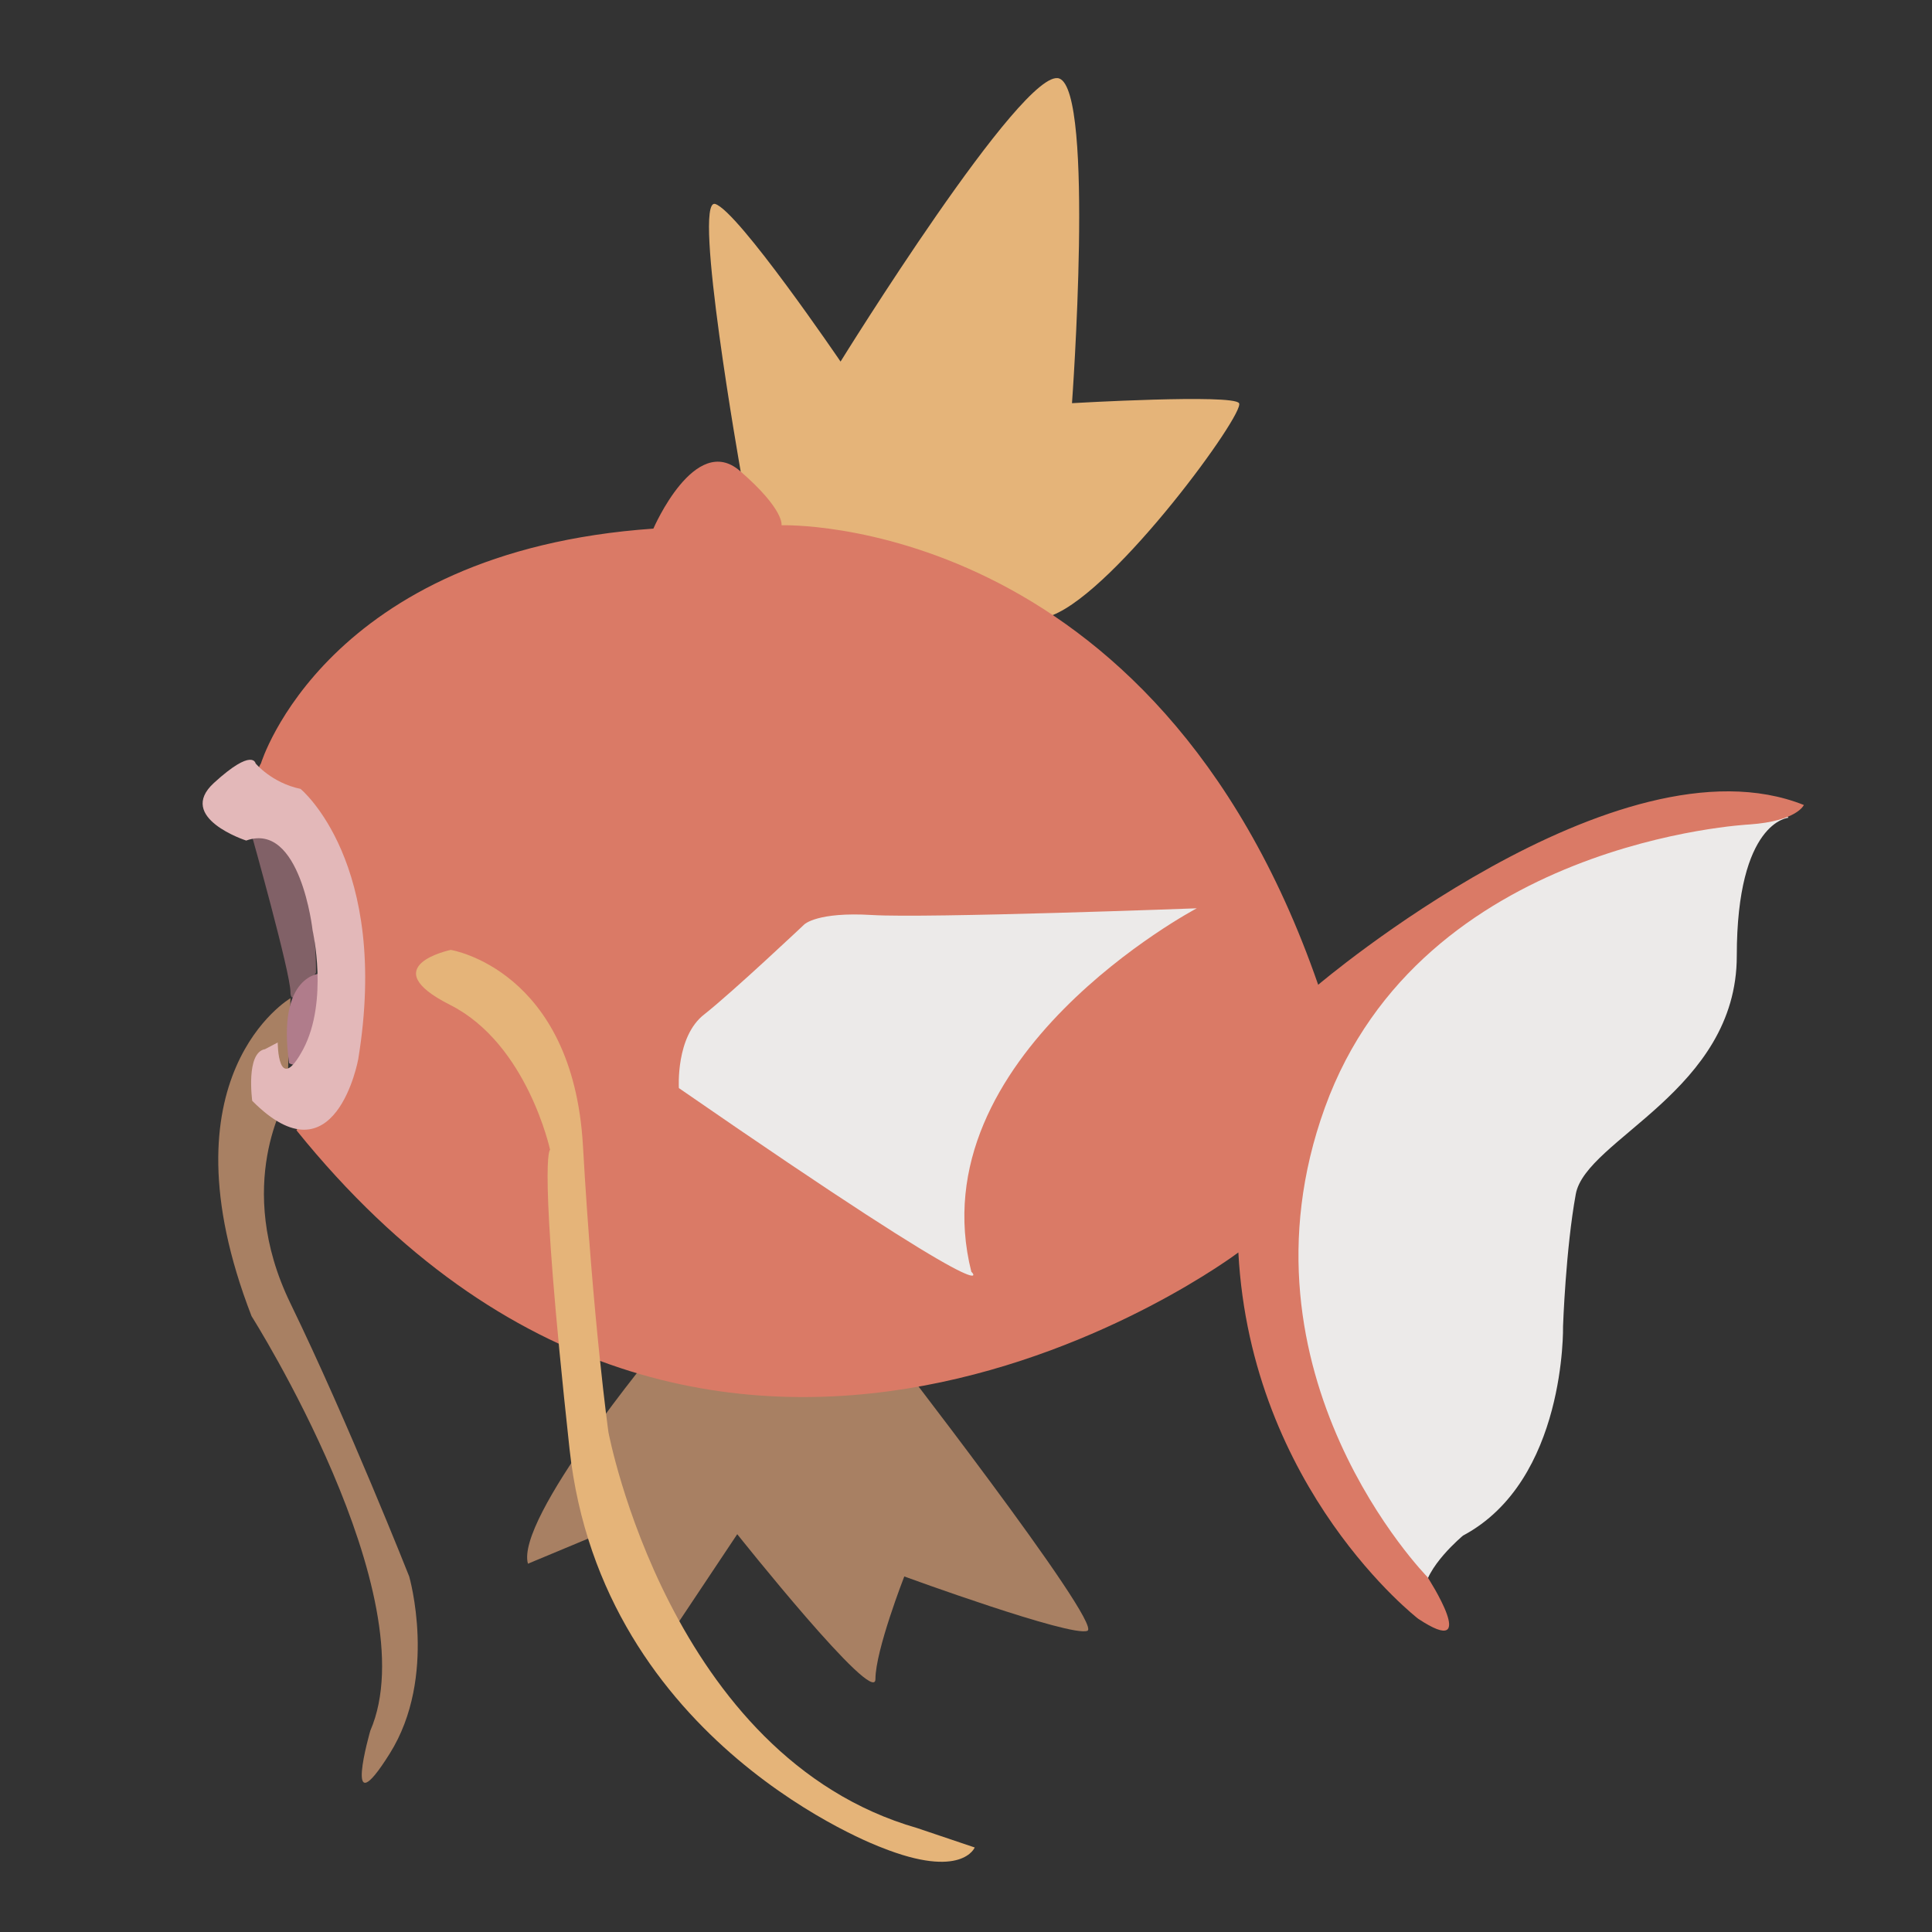 <?xml version="1.0" encoding="utf-8"?>
<!-- Generator: Adobe Illustrator 23.0.4, SVG Export Plug-In . SVG Version: 6.00 Build 0)  -->
<svg version="1.1" id="Layer_1" xmlns="http://www.w3.org/2000/svg" xmlns:xlink="http://www.w3.org/1999/xlink" x="0px" y="0px"
	 viewBox="0 0 288 288" style="enable-background:new 0 0 288 288;" xml:space="preserve">
<rect x="0" y="0" width="288" height="288" fill="#333333" stroke="none"/>
<style type="text/css">
	.st0{fill:#A88063;}
	.st1{fill:#816167;}
	.st2{fill:#B07C8B;}
	.st3{fill:#E5B479;}
	.st4{fill:#ECEAE9;}
	.st5{fill:#DA7A66;}
	.st6{fill:#E3B8B9;}
</style>
<path class="st0" d="M43.3,148.8c0,0-19.7,11.5-5.8,47.4c0,0,26.4,41.7,17.7,61.8c0,0-4.3,14.9,2.9,3.4c7.2-11.5,2.9-26.4,2.9-26.4
	s-9.1-23-17.7-40.7s-0.5-30.7-0.5-30.7L43.3,148.8z"/>
<path class="st0" d="M97.9,201c0,0-21.1,25.4-19.2,32.1l13.9-5.8l7.7,15.8l9.6-14.4c0,0,20.6,25.9,20.6,21.6s4.3-15.3,4.3-15.3
	s24.9,9.1,27.3,8.1c2.4-1-30.7-43.6-30.7-43.6L97.9,201z"/>
<path class="st1" d="M37.5,124.4c0,0,5.8,20.6,5.8,23.5s3.8-2.9,3.8-2.9S47.6,124.4,37.5,124.4z"/>
<path class="st2" d="M47.9,145.1c0,0-6.7,0-4.8,13.4C43.1,158.5,48.9,161.8,47.9,145.1z"/>
<path class="st3" d="M110.4,70.2c0,0-7.2-40.7-3.8-39.8c3.4,1,18.7,23.5,18.7,23.5s27.3-44.1,32.6-42.2c5.3,1.9,1.9,48.4,1.9,48.4
	s24-1.4,24.9,0c1,1.4-18.2,27.8-27.8,31.6c-9.6,3.8-47-11.5-47-11.5L110.4,70.2z"/>
<path class="st4" d="M266.6,121.9c0,0-7.7,0.5-7.7,20.6s-22.5,27.3-24,35.5s-1.9,19.7-1.9,19.7s0.5,23-14.9,31.2
	c0,0-5.8,4.8-5.8,8.6c0,3.8-18.7-30.2-18.7-30.2l-5.8-35.5l12.9-23.5l20.6-15.8l22.5-9.1C244.1,123.4,264.7,119.1,266.6,121.9z"/>
<path class="st5" d="M38.9,113.8c0,0,9.6-31.6,58.5-35c0,0,6.2-14.4,12.9-8.6c6.7,5.8,6.2,8.1,6.2,8.1s55.6-1.9,80,68.5
	c0,0,44.6-37.9,72.4-26.8c0,0-1,2.4-8.1,2.9c0,0-48.9,2.4-63.3,42.2c-14.4,39.8,15.3,70,15.3,70s8.1,12.5-1.4,6.2
	c0,0-24.9-19.2-26.8-54.6c0,0-78.1,59-140.4-18.2l7.7-15.8l-4.3-27.3C47.6,125.3,36.1,118.1,38.9,113.8z"/>
<path class="st6" d="M36.7,125.3c0,0-10.5-3.4-4.8-8.6c5.8-5.3,6.2-2.9,6.2-2.9s2.4,2.9,6.7,3.8c0,0,13.4,11,8.6,40.3
	c0,0-3.4,18.7-15.8,6.2c0,0-1-7.2,1.9-7.7l1.9-1c0,0,0,8.1,3.8,1c3.8-7.2,1.4-17.7,1.4-17.7S44.8,122.4,36.7,125.3z"/>
<path class="st3" d="M67.2,141.6c0,0,18.2,2.9,19.7,29.2s3.8,42.7,3.8,42.7s9.1,48.4,46,59l8.6,2.9c0,0-1.9,4.8-13.9,0
	c0,0-41.7-15.3-46.5-59.4s-2.9-44.6-2.9-44.6s-3.4-15.8-14.9-21.6S67.2,141.6,67.2,141.6z"/>
<path class="st4" d="M101.2,162.2c0,0-0.5-7.7,3.8-11c4.3-3.4,14.9-13.4,14.9-13.4s1.9-1.9,10.1-1.4s48.4-1,48.4-1
	s-41.7,22-33.6,54.2C144.9,189.5,151.1,196.7,101.2,162.2z"/>
</svg>

